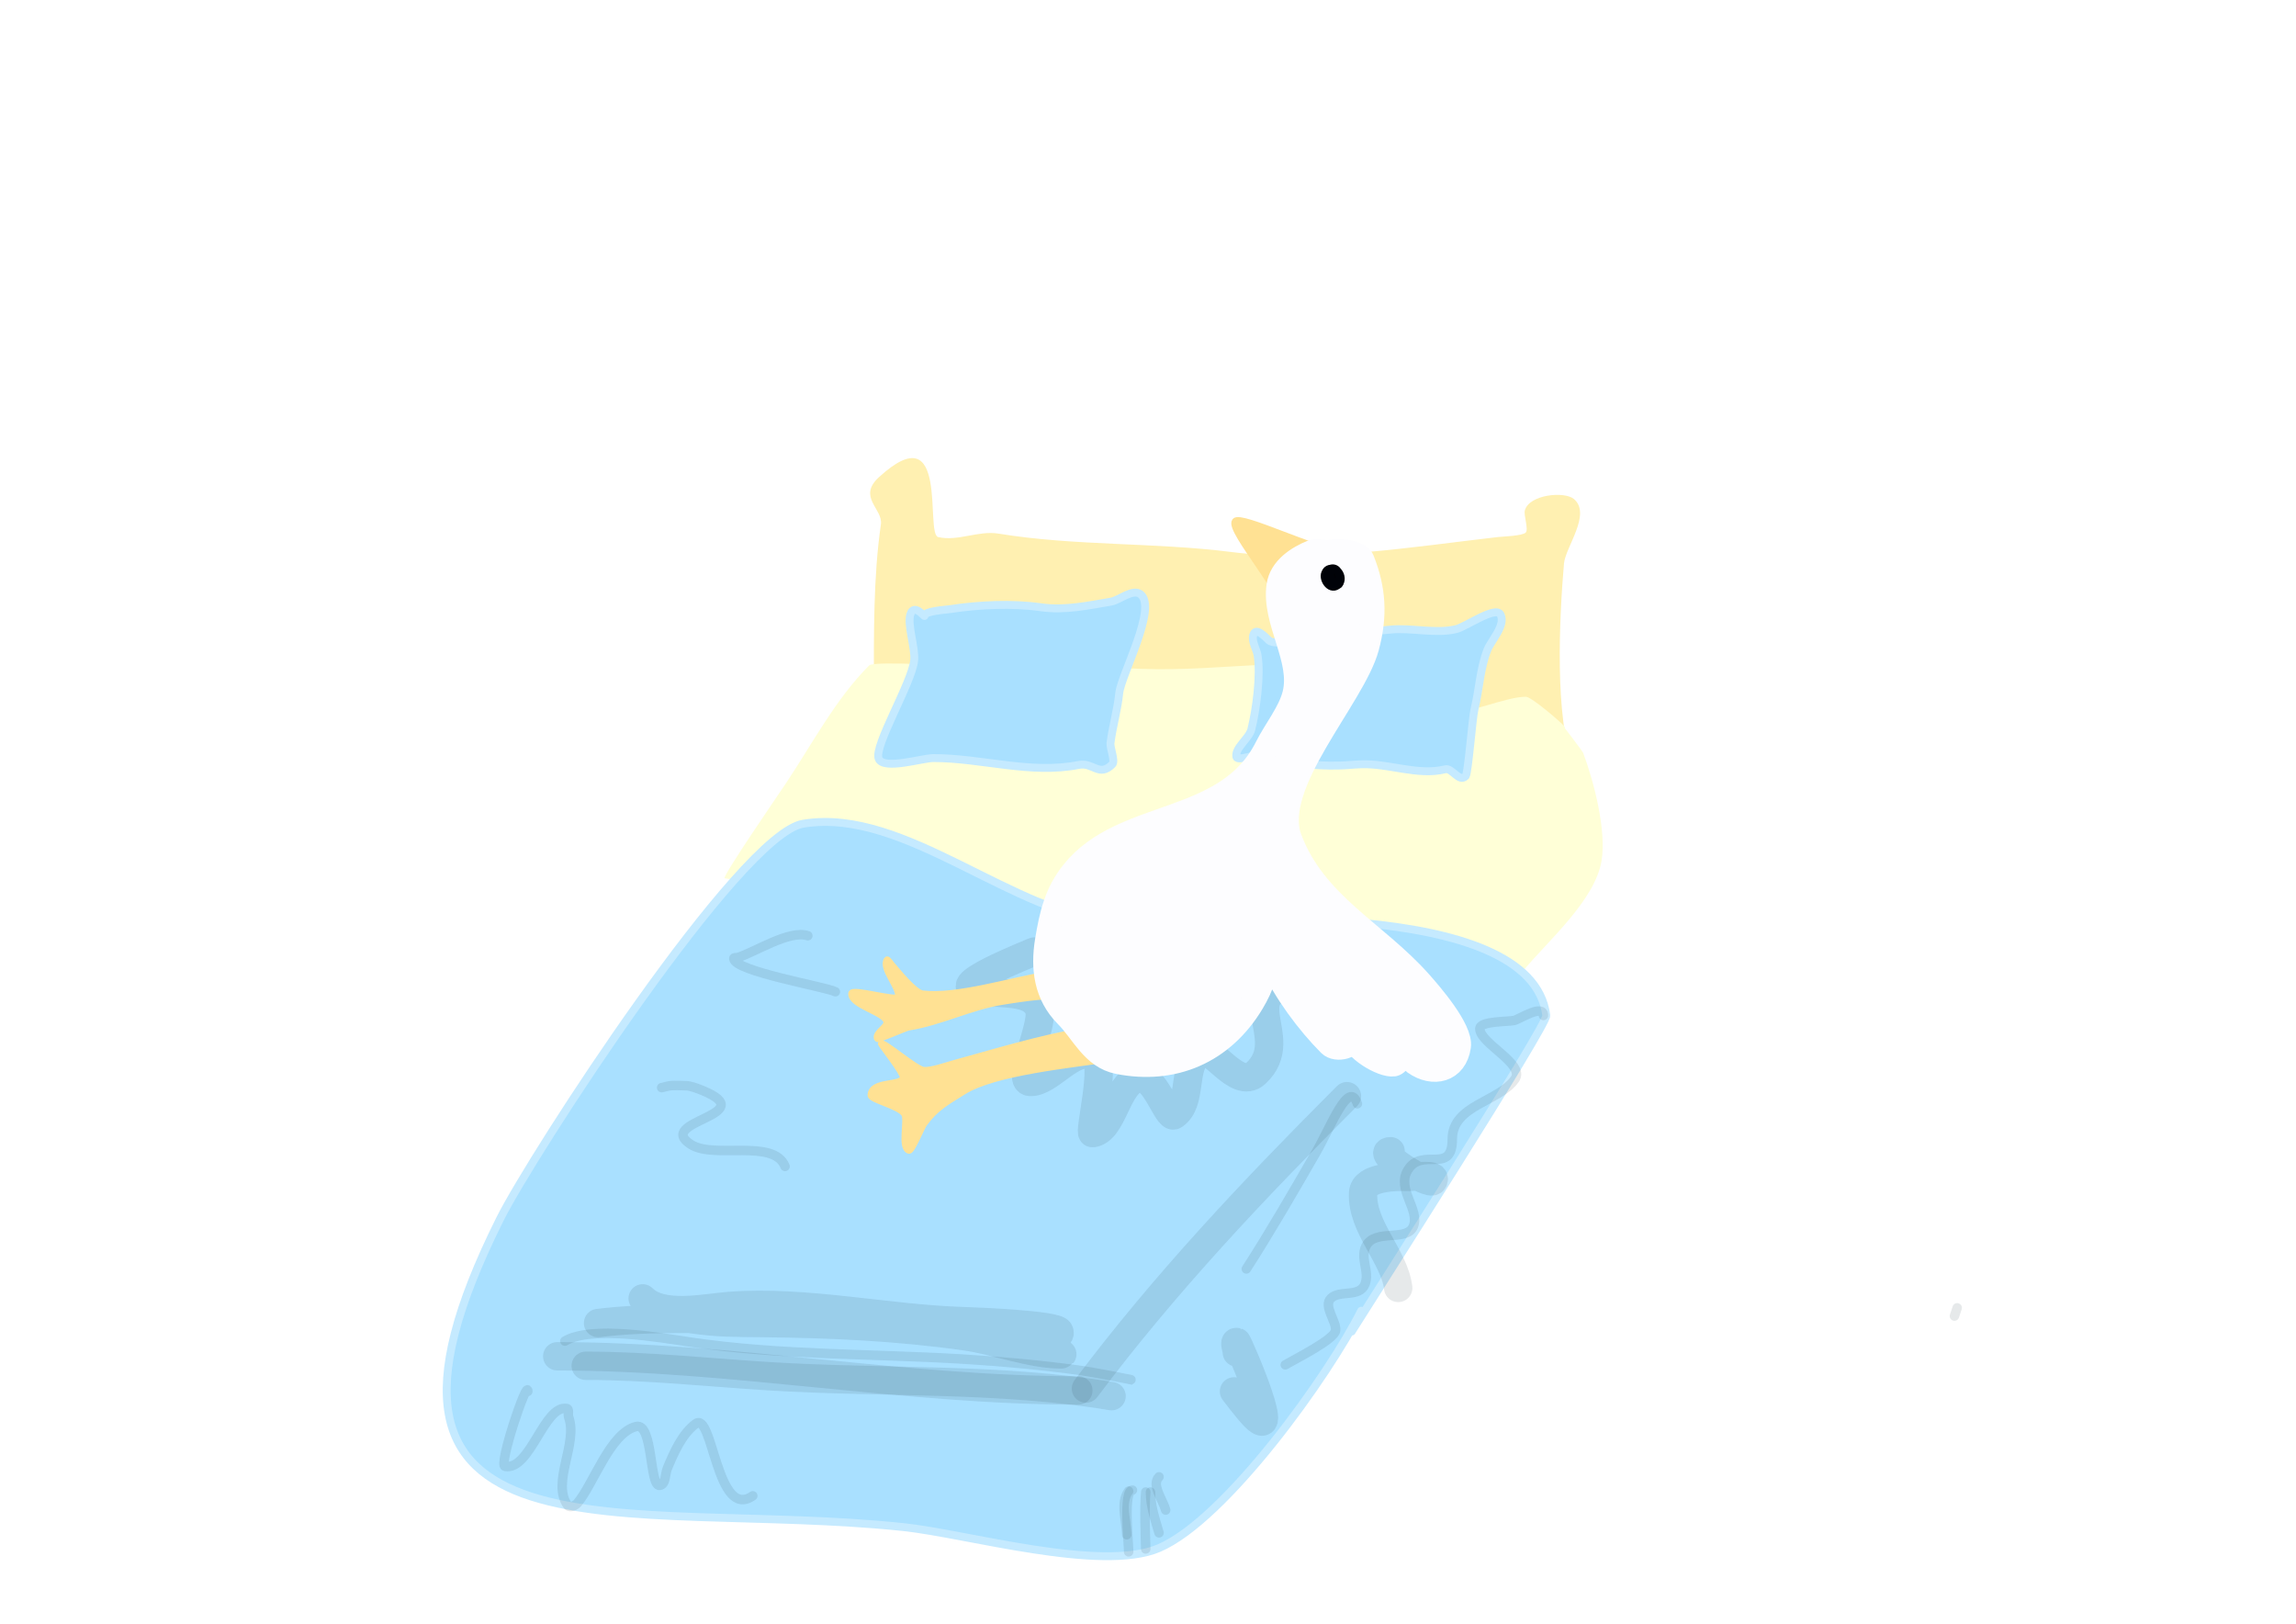 <?xml version="1.0" encoding="UTF-8" standalone="no"?>
<!DOCTYPE svg PUBLIC "-//W3C//DTD SVG 1.1//EN" "http://www.w3.org/Graphics/SVG/1.1/DTD/svg11.dtd">
<!-- Created with Vectornator (http://vectornator.io/) -->
<svg height="210.0mm" stroke-miterlimit="10" style="fill-rule:nonzero;clip-rule:evenodd;stroke-linecap:round;stroke-linejoin:round;" version="1.1" viewBox="0 0 841.995 595.35" width="297.0mm" xml:space="preserve" xmlns="http://www.w3.org/2000/svg" xmlns:xlink="http://www.w3.org/1999/xlink">
<defs>
<filter color-interpolation-filters="sRGB" filterUnits="userSpaceOnUse" height="245.619" id="Filter" width="182.665" x="460.747" y="209.301">
<feDropShadow dx="0" dy="0" flood-color="#000000" flood-opacity="0.333" in="SourceGraphic" result="Shadow" stdDeviation="22.267"/>
</filter>
<filter color-interpolation-filters="sRGB" filterUnits="userSpaceOnUse" height="227.706" id="Filter_2" width="419.55" x="210.006" y="187.603">
<feDropShadow dx="0" dy="0" flood-color="#000000" flood-opacity="0.333" in="SourceGraphic" result="Shadow" stdDeviation="22.267"/>
</filter>
<filter color-interpolation-filters="sRGB" filterUnits="userSpaceOnUse" height="115.356" id="Filter_3" width="118.873" x="710.813" y="260.569">
<feDropShadow dx="0" dy="0" flood-color="#000000" flood-opacity="0.333" in="SourceGraphic" result="Shadow" stdDeviation="22.267"/>
</filter>
<filter color-interpolation-filters="sRGB" filterUnits="userSpaceOnUse" height="146.626" id="Filter_4" width="325.191" x="137.31" y="430.25">
<feGaussianBlur in="SourceGraphic" result="Blur" stdDeviation="24.74"/>
</filter>
<filter color-interpolation-filters="sRGB" filterUnits="userSpaceOnUse" height="241.304" id="Filter_5" width="229.817" x="331.19" y="334.876">
<feGaussianBlur in="SourceGraphic" result="Blur" stdDeviation="24.74"/>
</filter>
<filter color-interpolation-filters="sRGB" filterUnits="userSpaceOnUse" height="200.72" id="Filter_6" width="264.38" x="288.622" y="281.828">
<feGaussianBlur in="SourceGraphic" result="Blur" stdDeviation="24.74"/>
</filter>
<filter color-interpolation-filters="sRGB" filterUnits="userSpaceOnUse" height="184.219" id="Filter_7" width="160.046" x="432.81" y="355.065">
<feGaussianBlur in="SourceGraphic" result="Blur" stdDeviation="24.74"/>
</filter>
<filter color-interpolation-filters="sRGB" filterUnits="userSpaceOnUse" height="163.299" id="Filter_8" width="145.08" x="385.491" y="425.006">
<feGaussianBlur in="SourceGraphic" result="Blur" stdDeviation="24.74"/>
</filter>
<filter color-interpolation-filters="sRGB" filterUnits="userSpaceOnUse" height="154.632" id="Filter_9" width="304.339" x="152.277" y="409.018">
<feGaussianBlur in="SourceGraphic" result="Blur" stdDeviation="24.74"/>
</filter>
<filter color-interpolation-filters="sRGB" filterUnits="userSpaceOnUse" height="58.176" id="Filter_10" width="249.217" x="186.611" y="468.355">
<feGaussianBlur in="SourceGraphic" result="Blur" stdDeviation="7.518"/>
</filter>
<filter color-interpolation-filters="sRGB" filterUnits="userSpaceOnUse" height="104.234" id="Filter_11" width="81.788" x="436.532" y="381.572">
<feGaussianBlur in="SourceGraphic" result="Blur" stdDeviation="7.518"/>
</filter>
<filter color-interpolation-filters="sRGB" filterUnits="userSpaceOnUse" height="61.947" id="Filter_12" width="41.336" x="399.362" y="526.542">
<feGaussianBlur in="SourceGraphic" result="Blur" stdDeviation="7.518"/>
</filter>
<filter color-interpolation-filters="sRGB" filterUnits="userSpaceOnUse" height="63.688" id="Filter_13" width="43.065" x="392.76" y="525.846">
<feGaussianBlur in="SourceGraphic" result="Blur" stdDeviation="7.518"/>
</filter>
<filter color-interpolation-filters="sRGB" filterUnits="userSpaceOnUse" height="57.074" id="Filter_14" width="42.729" x="391.704" y="526.194">
<feGaussianBlur in="SourceGraphic" result="Blur" stdDeviation="7.518"/>
</filter>
<filter color-interpolation-filters="sRGB" filterUnits="userSpaceOnUse" height="56.03" id="Filter_15" width="44.195" x="401.376" y="526.542">
<feGaussianBlur in="SourceGraphic" result="Blur" stdDeviation="7.518"/>
</filter>
<filter color-interpolation-filters="sRGB" filterUnits="userSpaceOnUse" height="53.245" id="Filter_16" width="44.507" x="403.501" y="520.973">
<feGaussianBlur in="SourceGraphic" result="Blur" stdDeviation="7.518"/>
</filter>
<filter color-interpolation-filters="sRGB" filterUnits="userSpaceOnUse" height="78.941" id="Filter_17" width="95.264" x="240.09" y="313.704">
<feGaussianBlur in="SourceGraphic" result="Blur" stdDeviation="10.91"/>
</filter>
<filter color-interpolation-filters="sRGB" filterUnits="userSpaceOnUse" height="87.703" id="Filter_18" width="103.27" x="213.636" y="368.989">
<feGaussianBlur in="SourceGraphic" result="Blur" stdDeviation="10.91"/>
</filter>
<filter color-interpolation-filters="sRGB" filterUnits="userSpaceOnUse" height="100.845" id="Filter_19" width="149.254" x="155.818" y="480.584">
<feGaussianBlur in="SourceGraphic" result="Blur" stdDeviation="10.91"/>
</filter>
<filter color-interpolation-filters="sRGB" filterUnits="userSpaceOnUse" height="187.748" id="Filter_20" width="152.697" x="442.325" y="341.693">
<feGaussianBlur in="SourceGraphic" result="Blur" stdDeviation="10.91"/>
</filter>
<filter color-interpolation-filters="sRGB" filterUnits="userSpaceOnUse" height="478.179" id="Filter_21" width="93.233" x="904.753" y="237.891">
<feGaussianBlur in="SourceGraphic" result="Blur" stdDeviation="10.91"/>
</filter>
<filter color-interpolation-filters="sRGB" filterUnits="userSpaceOnUse" height="61.035" id="Filter_22" width="59.025" x="687.727" y="450.53">
<feGaussianBlur in="SourceGraphic" result="Blur" stdDeviation="10.91"/>
</filter>
<filter color-interpolation-filters="sRGB" filterUnits="userSpaceOnUse" height="122.914" id="Filter_23" width="304.612" x="158.912" y="444.891">
<feGaussianBlur in="SourceGraphic" result="Blur" stdDeviation="20.276"/>
</filter>
<filter color-interpolation-filters="sRGB" filterUnits="userSpaceOnUse" height="207.863" id="Filter_24" width="251.351" x="237.183" y="296.154">
<feDropShadow dx="-0" dy="0" flood-color="#000000" flood-opacity="0.333" in="SourceGraphic" result="Shadow" stdDeviation="32.389"/>
</filter>
<filter color-interpolation-filters="sRGB" filterUnits="userSpaceOnUse" height="193.334" id="Filter_25" width="238.203" x="230.103" y="269.701">
<feDropShadow dx="-0" dy="0" flood-color="#000000" flood-opacity="0.333" in="SourceGraphic" result="Shadow" stdDeviation="32.389"/>
</filter>
<filter color-interpolation-filters="sRGB" filterUnits="userSpaceOnUse" height="197.291" id="Filter_26" width="201.857" x="370.563" y="108.626">
<feDropShadow dx="-0" dy="0" flood-color="#000000" flood-opacity="0.333" in="SourceGraphic" result="Shadow" stdDeviation="32.389"/>
</filter>
<filter color-interpolation-filters="sRGB" filterUnits="userSpaceOnUse" height="360.938" id="Filter_27" width="322.516" x="297.927" y="116.697">
<feDropShadow dx="-0" dy="0" flood-color="#000000" flood-opacity="0.333" in="SourceGraphic" result="Shadow" stdDeviation="32.389"/>
</filter>
<filter color-interpolation-filters="sRGB" filterUnits="userSpaceOnUse" height="171.602" id="Filter_28" width="170.748" x="403.358" y="125.966">
<feDropShadow dx="-0" dy="0" flood-color="#000000" flood-opacity="0.333" in="SourceGraphic" result="Shadow" stdDeviation="32.389"/>
</filter>
<filter color-interpolation-filters="sRGB" filterUnits="userSpaceOnUse" height="207.863" id="Filter_29" width="251.351" x="237.183" y="296.154">
<feDropShadow dx="-0" dy="0" flood-color="#000000" flood-opacity="0.333" in="SourceGraphic" result="Shadow" stdDeviation="32.389"/>
</filter>
<filter color-interpolation-filters="sRGB" filterUnits="userSpaceOnUse" height="193.334" id="Filter_30" width="238.203" x="230.103" y="269.701">
<feDropShadow dx="-0" dy="0" flood-color="#000000" flood-opacity="0.333" in="SourceGraphic" result="Shadow" stdDeviation="32.389"/>
</filter>
<filter color-interpolation-filters="sRGB" filterUnits="userSpaceOnUse" height="197.291" id="Filter_31" width="201.857" x="370.563" y="108.626">
<feDropShadow dx="-0" dy="0" flood-color="#000000" flood-opacity="0.333" in="SourceGraphic" result="Shadow" stdDeviation="32.389"/>
</filter>
<filter color-interpolation-filters="sRGB" filterUnits="userSpaceOnUse" height="360.94" id="Filter_32" width="322.513" x="297.933" y="116.702">
<feDropShadow dx="-0" dy="0" flood-color="#000000" flood-opacity="0.333" in="SourceGraphic" result="Shadow" stdDeviation="32.389"/>
</filter>
<filter color-interpolation-filters="sRGB" filterUnits="userSpaceOnUse" height="171.602" id="Filter_33" width="170.748" x="403.358" y="125.966">
<feDropShadow dx="-0" dy="0" flood-color="#000000" flood-opacity="0.333" in="SourceGraphic" result="Shadow" stdDeviation="32.389"/>
</filter>
<filter color-interpolation-filters="sRGB" filterUnits="userSpaceOnUse" height="177.403" id="Filter_34" width="175.222" x="402.04" y="123.735">
<feDropShadow dx="-0" dy="0" flood-color="#000000" flood-opacity="0.333" in="SourceGraphic" result="Shadow" stdDeviation="32.389"/>
</filter>
<filter color-interpolation-filters="sRGB" filterUnits="userSpaceOnUse" height="166.892" id="Filter_35" width="167.021" x="421.502" y="125.763">
<feDropShadow dx="-0" dy="0" flood-color="#000000" flood-opacity="0.333" in="SourceGraphic" result="Shadow" stdDeviation="32.389"/>
</filter>
<filter color-interpolation-filters="sRGB" filterUnits="userSpaceOnUse" height="165.48" id="Filter_36" width="167.406" x="421.373" y="135.264">
<feDropShadow dx="-0" dy="0" flood-color="#000000" flood-opacity="0.333" in="SourceGraphic" result="Shadow" stdDeviation="32.389"/>
</filter>
<filter color-interpolation-filters="sRGB" filterUnits="userSpaceOnUse" height="168.561" id="Filter_37" width="165.48" x="413.67" y="113.308">
<feDropShadow dx="-0" dy="0" flood-color="#000000" flood-opacity="0.333" in="SourceGraphic" result="Shadow" stdDeviation="32.389"/>
</filter>
<filter color-interpolation-filters="sRGB" filterUnits="userSpaceOnUse" height="166.892" id="Filter_38" width="166.122" x="416.366" y="115.748">
<feDropShadow dx="-0" dy="0" flood-color="#000000" flood-opacity="0.333" in="SourceGraphic" result="Shadow" stdDeviation="32.389"/>
</filter>
<filter color-interpolation-filters="sRGB" filterUnits="userSpaceOnUse" height="168.21" id="Filter_39" width="167.534" x="410.845" y="168.228">
<feDropShadow dx="-0" dy="0" flood-color="#000000" flood-opacity="0.333" in="SourceGraphic" result="Shadow" stdDeviation="32.389"/>
</filter>
<filter color-interpolation-filters="sRGB" filterUnits="userSpaceOnUse" height="168.361" id="Filter_40" width="167.135" x="386.45" y="176.248">
<feDropShadow dx="-0" dy="0" flood-color="#000000" flood-opacity="0.333" in="SourceGraphic" result="Shadow" stdDeviation="32.389"/>
</filter>
<filter color-interpolation-filters="sRGB" filterUnits="userSpaceOnUse" height="164.993" id="Filter_41" width="167.791" x="385.808" y="183.284">
<feDropShadow dx="-0" dy="0" flood-color="#000000" flood-opacity="0.333" in="SourceGraphic" result="Shadow" stdDeviation="32.389"/>
</filter>
<filter color-interpolation-filters="sRGB" filterUnits="userSpaceOnUse" height="168.31" id="Filter_42" width="165.74" x="426.507" y="269.052">
<feDropShadow dx="-0" dy="0" flood-color="#000000" flood-opacity="0.333" in="SourceGraphic" result="Shadow" stdDeviation="32.389"/>
</filter>
<filter color-interpolation-filters="sRGB" filterUnits="userSpaceOnUse" height="165.873" id="Filter_43" width="166.926" x="377.08" y="262.556">
<feDropShadow dx="-0" dy="0" flood-color="#000000" flood-opacity="0.333" in="SourceGraphic" result="Shadow" stdDeviation="32.389"/>
</filter>
<filter color-interpolation-filters="sRGB" filterUnits="userSpaceOnUse" height="165.602" id="Filter_44" width="166.953" x="377.236" y="266.41">
<feDropShadow dx="-0" dy="0" flood-color="#000000" flood-opacity="0.333" in="SourceGraphic" result="Shadow" stdDeviation="32.389"/>
</filter>
<filter color-interpolation-filters="sRGB" filterUnits="userSpaceOnUse" height="166.732" id="Filter_45" width="167.772" x="378.583" y="270.136">
<feDropShadow dx="-0" dy="0" flood-color="#000000" flood-opacity="0.333" in="SourceGraphic" result="Shadow" stdDeviation="32.389"/>
</filter>
<filter color-interpolation-filters="sRGB" filterUnits="userSpaceOnUse" height="166.848" id="Filter_46" width="165.786" x="305.4" y="252.521">
<feDropShadow dx="-0" dy="0" flood-color="#000000" flood-opacity="0.333" in="SourceGraphic" result="Shadow" stdDeviation="32.389"/>
</filter>
<filter color-interpolation-filters="sRGB" filterUnits="userSpaceOnUse" height="170.835" id="Filter_47" width="165.459" x="333.886" y="214.907">
<feDropShadow dx="-0" dy="0" flood-color="#000000" flood-opacity="0.333" in="SourceGraphic" result="Shadow" stdDeviation="32.389"/>
</filter>
<filter color-interpolation-filters="sRGB" filterUnits="userSpaceOnUse" height="172.03" id="Filter_48" width="165.476" x="328.018" y="216.714">
<feDropShadow dx="-0" dy="0" flood-color="#000000" flood-opacity="0.333" in="SourceGraphic" result="Shadow" stdDeviation="32.389"/>
</filter>
</defs>
<clipPath id="ArtboardFrame">
<rect height="595.35" width="841.995" x="0" y="0"/>
</clipPath>
<g clip-path="url(#ArtboardFrame)" id="Layer-13">
<g opacity="1">
<path d="M320.468 252.178C320.468 232.674 320.25 211.497 323.047 192.281C323.876 186.585 314.324 182.301 322.31 174.986C348.396 151.091 339.133 195.796 344.045 196.921C351.34 198.591 358.753 194.446 366.148 195.655C394.263 200.254 423.371 198.811 451.613 202.404C482.743 206.365 518.525 200.437 549.235 196.921C550.983 196.72 558.433 196.512 559.549 195.233C560.586 194.047 558.751 188.944 559.181 187.219C560.654 181.317 573.737 179.999 577.232 183.001C583.682 188.54 574.071 200.628 573.548 206.622C571.896 225.537 569.909 264.091 577.232 280.862" fill="#fff0b1" fill-rule="nonzero" opacity="1" stroke="#000105" stroke-linecap="round" stroke-linejoin="round" stroke-opacity="0" stroke-width="2.895"/>
<path d="M517.207 348.153C515.352 349.08 522.477 339.714 523.941 338.25C529.828 332.363 535.799 327.325 540.974 320.425C551.298 306.66 549.313 290.29 558.799 276.06C559.675 274.746 570.855 264.969 572.323 264.969C572.365 264.969 580.359 275.456 580.585 276.06C584.48 286.445 589.194 304.423 587.319 315.672C584.924 330.043 567.762 344.923 558.799 355.679C554.61 360.706 553.106 367.413 549.689 373.108C542.65 384.838 527.616 391.784 516.415 399.252" fill="#ffffd7" fill-rule="nonzero" filter="url(#Filter)" stroke="#000105" stroke-linecap="round" stroke-linejoin="round" stroke-opacity="0" stroke-width="2.895"/>
<path d="M265.674 322.009C265.674 320.102 285.236 291.677 288.253 287.151C297.894 272.69 306.484 256.245 318.754 243.975C320.543 242.186 353.482 244.371 358.761 244.371C371.405 244.371 393.9 242.986 406.363 244.371C438.362 247.926 467.127 240.657 498.696 244.371C511.618 245.891 517.718 260.324 530.675 261.404C538.1 262.023 552.112 255.465 559.591 255.465C561.584 255.465 572.884 265.103 573.852 266.553C574.127 266.967 572.749 268.792 572.663 268.93C568.096 276.237 563.611 283.476 559.591 291.113C551.798 305.92 539.264 324.908 527.506 336.666C523.592 340.58 509.681 354.159 509.681 359.64" fill="#ffffd7" fill-rule="nonzero" filter="url(#Filter_2)" stroke="#000105" stroke-linecap="round" stroke-linejoin="round" stroke-opacity="0" stroke-width="2.895"/>
<path d="M766.481 320.256C768.993 318.916 771.506 317.576 774.018 316.237" fill="#ffffd7" fill-rule="nonzero" filter="url(#Filter_3)" stroke="#000105" stroke-linecap="round" stroke-linejoin="round" stroke-opacity="0" stroke-width="2.895"/>
<path d="M301.969 301.375C299.476 301.406 296.974 301.619 294.5 302.031C271.222 305.911 195.024 423.639 183.406 446.875C117.67 578.348 230.11 549.275 331.406 559.938C354.333 562.351 403.837 576.708 425.031 567.625C449.501 557.138 487.416 504.137 499.188 480.594L495.688 488.25C502.982 476.579 567.505 375.882 567.062 372.344C561.556 328.295 442.925 337.2 417.031 338.562C378.731 340.578 339.361 300.907 301.969 301.375Z" fill="#a9e0ff" fill-rule="nonzero" opacity="1" stroke="#c5eaff" stroke-linecap="round" stroke-linejoin="round" stroke-width="2.895"/>
<path d="M204.357 497.298C268.291 497.298 331.548 509.829 395.453 509.829" fill="#000105" fill-opacity="0" fill-rule="nonzero" filter="url(#Filter_4)" opacity="0.337" stroke="#253e4c" stroke-linecap="round" stroke-linejoin="round" stroke-width="10.394"/>
<path d="M493.96 401.924C459.946 435.938 427.124 470.617 398.238 509.133" fill="#000105" fill-opacity="0" fill-rule="nonzero" filter="url(#Filter_5)" opacity="0.337" stroke="#253e4c" stroke-linecap="round" stroke-linejoin="round" stroke-width="10.394"/>
<path d="M378.049 349.364C386.498 346.196 351.329 359.368 356.12 362.243C362.086 365.822 378.71 361.326 381.182 370.597C382.643 376.076 372.664 396.388 377.701 396.703C384.97 397.157 393.508 383.373 401.371 387.305C405.796 389.517 399.188 415.711 400.675 415.499C408.23 414.42 409.291 398.021 417.034 395.31C423.276 393.126 428.159 410.601 430.609 408.886C437.429 404.112 433.431 391.661 439.66 385.912C443.833 382.059 453.514 400.098 460.544 393.57C475.26 379.905 448.918 362.77 480.037 359.806C482.004 359.619 483.982 359.574 485.954 359.458" fill="#000105" fill-opacity="0" fill-rule="nonzero" filter="url(#Filter_6)" opacity="0.337" stroke="#253e4c" stroke-linecap="round" stroke-linejoin="round" stroke-width="10.394"/>
<path d="M509.972 422.113C503.541 422.113 524.456 435.261 525.635 432.903C527.052 430.071 519.402 431.616 516.237 431.511C512.41 431.383 500.15 431.428 499.877 437.428C499.304 450.038 511.285 460.466 512.756 472.236" fill="#000105" fill-opacity="0" fill-rule="nonzero" filter="url(#Filter_7)" opacity="0.337" stroke="#253e4c" stroke-linecap="round" stroke-linejoin="round" stroke-width="10.394"/>
<path d="M453.583 495.906C453.583 494.629 452.345 491.767 453.583 492.077C454.019 492.186 472.659 534.882 457.76 516.79C455.985 514.635 454.216 512.413 452.538 510.177" fill="#000105" fill-opacity="0" fill-rule="nonzero" filter="url(#Filter_8)" opacity="0.337" stroke="#253e4c" stroke-linecap="round" stroke-linejoin="round" stroke-width="10.394"/>
<path d="M235.685 476.065C242.755 483.136 258.399 479.539 267.36 478.85C295.329 476.698 325.293 483.569 353.336 484.419C357.056 484.532 387.633 485.671 388.492 488.248C389.52 491.332 381.97 488.316 378.745 487.9C376.547 487.616 374.338 487.416 372.132 487.204C369.201 486.922 351.103 485.288 348.463 485.115C323.722 483.493 298.016 481.634 273.277 481.634C264.829 481.634 256.618 481.658 248.215 480.938C243.467 480.531 237.425 480.513 237.425 480.59C237.425 480.605 253.586 483.694 253.785 483.723C263.351 485.118 269.711 485.007 279.891 485.115C304.975 485.382 329.172 486.487 354.032 489.988C365.244 491.567 377.959 496.602 389.188 496.602C391.022 496.602 385.726 495.383 383.967 494.861C382.132 494.318 380.261 493.903 378.397 493.469C366.424 490.684 367.689 491.005 352.988 489.292C340.464 487.833 327.944 486.333 315.395 485.115C297.93 483.42 296.469 483.552 278.846 483.723C259.376 483.912 238.674 482.696 219.325 485.115" fill="#000105" fill-opacity="0" fill-rule="nonzero" filter="url(#Filter_9)" opacity="0.337" stroke="#253e4c" stroke-linecap="round" stroke-linejoin="round" stroke-width="10.394"/>
<path d="M207.142 491.729C216.711 485.987 242.179 490.452 253.089 492.077C285.895 496.963 320.229 496.315 353.336 498.342C367.583 499.214 382.353 500.568 396.498 502.519C401.12 503.157 415.543 506 415.294 506" fill="#000105" fill-opacity="0" fill-rule="nonzero" filter="url(#Filter_10)" opacity="0.337" stroke="#253e4c" stroke-linecap="round" stroke-linejoin="round" stroke-width="3.471"/>
<path d="M497.789 404.709C494.709 395.468 488.114 413.024 482.473 422.809C474.248 437.077 465.969 451.421 457.064 465.275" fill="#000105" fill-opacity="0" fill-rule="nonzero" filter="url(#Filter_11)" opacity="0.337" stroke="#253e4c" stroke-linecap="round" stroke-linejoin="round" stroke-width="3.471"/>
<path d="M420.167 547.073C419.633 554.015 420.019 560.998 420.167 567.958" fill="#000105" fill-opacity="0" fill-rule="nonzero" filter="url(#Filter_12)" opacity="0.337" stroke="#253e4c" stroke-linecap="round" stroke-linejoin="round" stroke-width="3.471"/>
<path d="M415.294 546.377C411.84 546.377 413.902 565.697 413.902 569.002" fill="#000105" fill-opacity="0" fill-rule="nonzero" filter="url(#Filter_13)" opacity="0.337" stroke="#253e4c" stroke-linecap="round" stroke-linejoin="round" stroke-width="3.471"/>
<path d="M413.902 546.725C410.696 550.999 413.078 557.396 413.205 562.737" fill="#000105" fill-opacity="0" fill-rule="nonzero" filter="url(#Filter_14)" opacity="0.337" stroke="#253e4c" stroke-linecap="round" stroke-linejoin="round" stroke-width="3.471"/>
<path d="M421.907 547.073C421.907 552.171 423.619 557.146 425.04 562.041" fill="#000105" fill-opacity="0" fill-rule="nonzero" filter="url(#Filter_15)" opacity="0.337" stroke="#253e4c" stroke-linecap="round" stroke-linejoin="round" stroke-width="3.471"/>
<path d="M425.04 541.504C422.112 544.433 426.387 549.691 427.477 553.687" fill="#000105" fill-opacity="0" fill-rule="nonzero" filter="url(#Filter_16)" opacity="0.337" stroke="#253e4c" stroke-linecap="round" stroke-linejoin="round" stroke-width="3.471"/>
<path d="M296.25 343.098C289.515 340.853 276.959 349.083 270.493 351.104C270.036 351.247 269.1 350.974 269.1 351.452C269.1 356.144 303.309 361.9 306.345 363.635" fill="#000105" fill-opacity="0" fill-rule="nonzero" filter="url(#Filter_17)" opacity="0.337" stroke="#253e4c" stroke-linecap="round" stroke-linejoin="round" stroke-width="3.471"/>
<path d="M242.646 398.791C246.098 397.928 245.8 397.905 251.696 398.095C253.348 398.148 256.096 399.211 257.614 399.835C279.785 408.965 239.629 410.955 253.437 419.676C261.959 425.059 283.772 417.37 287.897 427.682" fill="#000105" fill-opacity="0" fill-rule="nonzero" filter="url(#Filter_18)" opacity="0.337" stroke="#253e4c" stroke-linecap="round" stroke-linejoin="round" stroke-width="3.471"/>
<path d="M193.567 510.177C193.567 504.894 182.667 537.251 185.213 537.675C194.517 539.226 199.497 515.052 207.838 516.442C208.893 516.618 208.169 518.57 208.534 519.575C212.068 529.292 202.105 543.585 208.186 551.947C209.041 553.121 211.191 551.805 211.667 551.25C217.611 544.316 223.676 525.449 233.248 523.056C239.595 521.469 238.081 545.19 241.95 544.637C244.212 544.314 243.851 540.479 244.735 538.371C247.08 532.778 250.071 525.756 255.177 522.012C261.413 517.438 262.862 557.706 276.062 548.466" fill="#000105" fill-opacity="0" fill-rule="nonzero" filter="url(#Filter_19)" opacity="0.337" stroke="#253e4c" stroke-linecap="round" stroke-linejoin="round" stroke-width="3.471"/>
<path d="M566.013 372.337C566.013 368.051 557.446 373.481 555.57 374.078C553.428 374.759 542.691 374.207 542.691 377.21C542.691 382.599 559.421 390.097 555.57 395.659C549.841 403.934 532.597 405.227 532.597 417.588C532.597 431.043 521.504 420.295 516.237 429.074C512.067 436.025 520.751 443.547 518.326 449.611C515.975 455.488 504.203 450.357 500.922 456.921C498.685 461.393 502.375 466.339 500.574 470.844C498.544 475.917 491.273 472.835 488.043 476.065C485.142 478.965 490.264 484.534 489.783 487.9C489.313 491.188 474.399 498.592 471.335 500.431" fill="#000105" fill-opacity="0" fill-rule="nonzero" filter="url(#Filter_20)" opacity="0.337" stroke="#253e4c" stroke-linecap="round" stroke-linejoin="round" stroke-width="3.471"/>
<path d="M968.976 687.06C968.976 662.053 959.213 640.741 957.922 616.211C957.089 600.386 958.252 583.594 956.415 567.974C949.004 504.982 932.853 442.162 933.803 377.538C934.193 351.069 934.9 324.575 936.316 298.148C936.701 290.948 937.063 283.747 937.321 276.541C937.434 273.357 934.8 265.987 937.823 266.994C941.692 268.284 940.77 290.383 940.838 293.123C941.352 313.681 940.701 334.39 939.833 354.927C937.945 399.601 933.574 444.293 935.813 489.086C936.976 512.336 943.312 534.734 944.858 557.925C945.249 563.8 947.523 612.76 943.853 615.206C942.295 616.245 943.193 611.52 942.848 609.679C942.533 608 942.166 606.332 941.843 604.654C940.386 597.079 939.38 592.193 938.828 584.053C937.43 563.432 937.594 542.393 937.823 521.747C938.076 498.968 939.631 476.121 941.34 453.411C943.852 420.047 948.375 386.922 948.375 353.419" fill="#000105" fill-opacity="0" fill-rule="nonzero" filter="url(#Filter_21)" opacity="0.337" stroke="#253e4c" stroke-linecap="round" stroke-linejoin="round" stroke-width="3.471"/>
<path d="M717.741 479.539C717.406 480.544 717.071 481.549 716.736 482.554" fill="#000105" fill-opacity="0" fill-rule="nonzero" filter="url(#Filter_22)" opacity="0.337" stroke="#253e4c" stroke-linecap="round" stroke-linejoin="round" stroke-width="3.471"/>
<path d="M214.8 500.779C237.075 500.779 259.785 503.22 281.979 504.608C323.628 507.211 366.304 505.029 407.636 511.917" fill="#000105" fill-opacity="0" fill-rule="nonzero" filter="url(#Filter_23)" opacity="0.337" stroke="#253e4c" stroke-linecap="round" stroke-linejoin="round" stroke-width="10.394"/>
<path d="M465.292 234.761C464.197 233.774 460.434 229.509 459.578 232.932C458.97 235.365 460.795 237.947 461.178 240.246C462.391 247.522 460.678 260.299 458.893 267.442C458.056 270.79 452.76 274.258 453.408 277.498C453.762 279.269 460.444 276.338 462.549 277.04C470.553 279.708 482.577 280.949 490.888 280.697C495.965 280.543 494.286 280.426 499.116 280.24C509.26 279.85 520.037 284.551 529.969 282.068C532.558 281.421 535.04 287.053 537.51 284.582C538.398 283.695 539.958 263.136 540.71 260.129C542.479 253.05 542.782 245.006 545.509 238.189C546.823 234.903 552.251 229.276 550.309 225.391C548.587 221.948 537.749 229.73 534.082 230.647C526.504 232.541 517.409 230.011 509.629 230.875C500.881 231.847 491.717 232.302 482.889 232.932C478.902 233.217 468.047 237.244 465.292 234.761Z" fill="#a9e0ff" fill-rule="nonzero" opacity="1" stroke="#c5eaff" stroke-linecap="round" stroke-linejoin="round" stroke-width="2.895"/>
<path d="M339.024 225.848C339.029 226.165 335.216 221.16 333.882 225.162C332.592 229.03 335.681 237.363 335.253 242.074C334.519 250.142 320.354 273.503 322.226 278.183C323.944 282.477 338.186 277.955 342.338 277.955C360.01 277.955 378.003 283.985 395.587 280.469C400.921 279.402 403.041 285.128 407.928 280.24C409.08 279.089 407.029 274.176 407.243 272.47C408.007 266.359 409.825 260.361 410.442 254.186C411.105 247.565 424.672 222.693 418.213 217.849C415.4 215.739 410.396 220.104 407.471 220.591C399.006 222.002 390.582 223.925 381.646 222.648C371.267 221.165 358.959 221.726 348.508 223.334C346.699 223.612 338.993 223.995 339.024 225.848Z" fill="#a9e0ff" fill-rule="nonzero" opacity="1" stroke="#c5eaff" stroke-linecap="round" stroke-linejoin="round" stroke-width="2.895"/>
</g>
</g>
<g clip-path="url(#ArtboardFrame)" id="Layer-10" visibility="hidden">
<path d="M7.246 419.192C46.137 369.189 84.13 317.462 125.193 269.153C138.375 253.645 151.549 238.253 164.37 222.475C168.76 217.071 178.411 210.071 180.207 202.886C180.579 201.398 170.385 178.021 169.371 173.712C166.069 159.68 157.966 147.202 150.616 134.952C135.094 109.082 122.146 82.917 106.855 57.432C105.231 54.725 89.24 16.172 87.266 16.172C85.809 16.172 75.603 27.95 74.347 29.091C59.755 42.357 49.985 59.936 35.17 73.269C27.024 80.601-4.122 110.218-6.091 122.032" fill="#c5eaff" fill-opacity="0.346" fill-rule="nonzero" opacity="1" stroke="#bebebe" stroke-linecap="round" stroke-linejoin="round" stroke-width="9.881"/>
<path d="M88.1 310.622C59.781 275.053 37.813 229.429 17.665 189.133C16.166 186.134-1.965 147.455-4.007 147.455C-7.654 147.455-8.514 153.212-11.092 155.791C-13.275 157.974-14.907 161.048-17.344 162.876C-17.803 163.22-20.357 163.1-19.844 164.126C-16.392 171.031-8.983 177.244-5.674 184.965C9.392 220.118 33.131 252.77 52.258 286.241C54.519 290.198 75.222 325.001 77.681 325.001C79.234 325.001 78.833 322.076 79.765 320.833C82.069 317.76 90.657 313.834 88.1 310.622Z" fill="#bebebe" fill-rule="nonzero" opacity="1" stroke="#bebebe" stroke-linecap="round" stroke-linejoin="round" stroke-width="2.895"/>
<path d="M773.037-96.732C773.287-97.232 773.537-97.732 773.787-98.233" fill="#c5eaff" fill-opacity="0.346" fill-rule="nonzero" opacity="1" stroke="#bebebe" stroke-linecap="round" stroke-linejoin="round" stroke-width="9.881"/>
</g>
<g id="Layer-12" visibility="hidden">
<path d="M658.475 265.555C654.862 269.168 651.757 277.231 648.904 281.797C641.122 294.248 631.122 305.63 622.51 317.471C621.269 319.178 610.144 331.789 611.779 333.423C614.173 335.817 622.772 333.423 625.701 333.423C640.145 333.423 654.47 334.212 668.916 333.713C688.291 333.045 707.543 331.393 726.924 331.393C729.629 331.393 749.239 332.417 750.707 331.683C753.107 330.483 756.408 321.665 758.248 319.212C764.771 310.515 772.742 303.343 779.131 294.558C782.968 289.282 803.784 266.634 803.784 261.204C803.784 260.768 789.925 261.262 788.992 261.204C772.379 260.166 755.454 260.248 738.816 260.914C723.638 261.521 708.195 263.209 692.99 262.364C682.966 261.807 667.956 258.67 658.185 260.624C656.693 260.922 650.694 275.139 649.484 277.156C638.324 295.756 622.032 312.048 612.359 331.393" fill="#fef0fe" fill-rule="nonzero" opacity="1" stroke="#fef0fe" stroke-linecap="round" stroke-linejoin="round" stroke-width="9.881"/>
<path d="M610.039 335.744C610.039 337.77 615.103 355.318 617.29 356.046C625.547 358.799 640.74 354.862 649.194 354.016C670.835 351.852 692.803 352.952 714.452 350.246C717.237 349.898 750.971 349.429 751.867 347.635C753.29 344.789 749.547 337.656 749.547 334.294" fill="#fef0fe" fill-rule="nonzero" opacity="1" stroke="#fef0fe" stroke-linecap="round" stroke-linejoin="round" stroke-width="9.881"/>
<path d="M753.898 345.605C753.898 341.031 762.635 334.965 765.209 331.103C768.793 325.727 774.593 322.036 778.841 317.181C787.522 307.26 792.992 295.199 802.334 285.857C806.052 282.139 811.06 266.828 806.104 263.524" fill="#fef0fe" fill-rule="nonzero" opacity="1" stroke="#fef0fe" stroke-linecap="round" stroke-linejoin="round" stroke-width="9.881"/>
<path d="M616.71 360.107C625.678 387.013 629.729 417.374 635.272 445.088C635.521 446.334 654.329 441.284 654.705 440.157C654.76 439.991 652.53 435.856 652.384 435.517C650.885 432.019 650.366 426.025 649.774 422.175C647.665 408.465 645.521 394.241 642.813 380.7C641.385 373.559 638.172 365.918 638.172 358.657" fill="#fef0fe" fill-rule="nonzero" opacity="1" stroke="#fef0fe" stroke-linecap="round" stroke-linejoin="round" stroke-width="9.881"/>
<path d="M649.774 356.626C647.901 362.246 651.939 375.044 652.384 381.28C653.502 396.923 657.607 414.352 661.375 429.426C662.208 432.755 658.475 436.153 658.475 439.577" fill="#fef0fe" fill-rule="nonzero" opacity="1" stroke="#fef0fe" stroke-linecap="round" stroke-linejoin="round" stroke-width="9.881"/>
<path d="M739.396 350.826C737.937 355.2 740.692 362.667 741.426 367.068C743.5 379.514 744.872 392.097 746.937 404.483C747.295 406.631 748.232 418.182 749.837 418.985C750.496 419.314 754.768 417.41 756.218 417.824C757.409 418.165 758.71 420.108 759.988 418.405C761.693 416.132 756.881 402.539 756.508 399.552C754.321 382.054 752.737 364.409 752.737 346.765" fill="#fef0fe" fill-rule="nonzero" opacity="1" stroke="#fef0fe" stroke-linecap="round" stroke-linejoin="round" stroke-width="9.881"/>
<path d="M757.668 342.125C760.701 348.191 760.193 357.228 760.858 363.877C762.529 380.588 764.629 396.216 764.629 412.894" fill="#fef0fe" fill-rule="nonzero" opacity="1" stroke="#fef0fe" stroke-linecap="round" stroke-linejoin="round" stroke-width="9.881"/>
<path d="M799.723 292.818C799.723 309.417 810.039 328.026 812.775 344.445C813.808 350.643 824.34 349.485 824.957 347.635C826.38 343.365 820.592 331.459 819.736 326.753C815.963 305.999 808.715 282.638 808.715 261.784" fill="#fef0fe" fill-rule="nonzero" opacity="1" stroke="#fef0fe" stroke-linecap="round" stroke-linejoin="round" stroke-width="9.881"/>
</g>
<g id="Real-goose">
<path d="M395.942 378.325C382.178 380.503 363.069 386.292 349.617 389.979C346.832 390.743 341.571 392.649 338.755 392.401C335.866 392.145 324.204 381.941 323.162 382.686C323 382.802 331.348 393.347 331.202 395.001C330.904 398.368 319.58 396.012 319.355 401.56C319.286 403.271 329.881 405.46 331.699 408.51C333.011 410.711 330.224 420.851 333.339 421.837C334.322 422.149 337.956 413.259 338.821 412.068C343.155 406.105 347.179 404.043 353.337 400.167C364.638 393.053 393.057 390.387 406.363 388.282" fill="#ffe193" fill-rule="nonzero" filter="url(#Filter_24)" stroke="#ffe193" stroke-linecap="round" stroke-linejoin="round" stroke-width="2.4"/>
<path d="M386.134 365.684C385.899 364.194 369.368 366.943 367.569 367.227C355.94 369.067 344.952 374.788 333.217 376.644C332.042 376.83 321.915 381.405 321.694 380.81C320.885 378.621 325.493 376.689 325.169 374.638C324.62 371.169 311.902 368.573 312.283 364.26C312.454 362.317 328.829 367.193 329.352 365.542C330.335 362.439 323.064 354.992 325.319 351.89C325.488 351.657 327.005 353.719 327.015 353.73C328.887 355.884 335.344 364 338.302 364.361C350.812 365.887 371.048 359.488 383.23 357.561" fill="#ffe193" fill-rule="nonzero" filter="url(#Filter_25)" stroke="#ffe193" stroke-linecap="round" stroke-linejoin="round" stroke-width="2.4"/>
<path d="M469.16 223.746C473.981 220.654 450.276 194.425 452.945 191.116C455.042 188.517 483.706 202.701 490.249 202" fill="#ffe193" fill-rule="nonzero" filter="url(#Filter_26)" stroke="#ffe193" stroke-linecap="round" stroke-linejoin="round" stroke-width="2.4"/>
<path d="M488.329 202.553C491.979 203.54 483.296 201.435 481.31 202.229C475.9 204.393 469.693 208.382 468.783 214.757C466.907 227.889 477.818 241.683 474.614 254.498C472.94 261.194 467.537 267.788 464.463 273.937C449.817 303.229 411.852 296.665 393.403 319.727C387.205 327.473 385.448 335.491 383.899 344.781C382.186 355.064 383.492 364.892 391.027 372.428C397.049 378.45 400.624 387.609 410.034 389.491C430.229 393.53 448.372 385.855 459.279 367.676C462.767 361.862 465.338 355.241 464.463 348.237C464.288 346.836 462.819 337.912 463.167 338.086C463.346 338.175 463.366 343.018 463.383 343.269C463.61 346.679 464.981 350.067 466.407 353.205C471.117 363.568 479.577 375.014 487.573 383.011C490.151 385.588 496.89 383.773 495.997 380.203C495.962 380.063 495.997 379.627 495.997 379.771C495.997 384.338 506.863 390.962 511.116 390.355C512.949 390.093 515.245 385.387 515.652 385.387C517.409 385.387 517.245 388.685 518.676 389.707C525.503 394.584 533.797 392.716 535.091 383.659C535.976 377.459 524.643 364.399 520.836 360.116C504.405 341.632 482.146 331.531 473.102 307.415C465.692 287.655 496.392 255.784 501.397 237.435C504.553 225.863 503.973 216.015 499.669 205.253C498.024 201.142 485.606 201.818 488.329 202.553Z" fill="#fdfdff" fill-rule="nonzero" filter="url(#Filter_27)" stroke="#fdfdff" stroke-linecap="round" stroke-linejoin="round" stroke-width="8.664"/>
<path d="M489.576 214.122C488.396 213.284 485.166 207.147 489.706 208.963C492.886 210.235 490.933 214.799 487.877 214.188C485.314 213.675 485.09 209.203 487.616 208.571C491.2 207.675 493.486 213.407 489.837 214.971C487.098 216.145 484.393 211.17 486.571 209.355C491.733 205.053 493.055 216.598 489.576 214.122Z" fill="#000105" fill-rule="nonzero" filter="url(#Filter_28)" stroke="#000208" stroke-linecap="round" stroke-linejoin="round" stroke-width="2.895"/>
</g>
<g id="Sleepy-goose" visibility="hidden">
<path d="M395.942 378.325C382.178 380.503 363.069 386.292 349.617 389.979C346.832 390.743 341.571 392.649 338.755 392.401C335.866 392.145 324.204 381.941 323.162 382.686C323 382.802 331.348 393.347 331.202 395.001C330.904 398.368 319.58 396.012 319.355 401.56C319.286 403.271 329.881 405.46 331.699 408.51C333.011 410.711 330.224 420.851 333.339 421.837C334.322 422.149 337.956 413.259 338.821 412.068C343.155 406.105 347.179 404.043 353.337 400.167C364.638 393.053 393.057 390.387 406.363 388.282" fill="#ffe193" fill-rule="nonzero" filter="url(#Filter_29)" stroke="#ffe193" stroke-linecap="round" stroke-linejoin="round" stroke-width="2.4"/>
<path d="M386.134 365.684C385.899 364.194 369.368 366.943 367.569 367.227C355.94 369.067 344.952 374.788 333.217 376.644C332.042 376.83 321.915 381.405 321.694 380.81C320.885 378.621 325.493 376.689 325.169 374.638C324.62 371.169 311.902 368.573 312.283 364.26C312.454 362.317 328.829 367.193 329.352 365.542C330.335 362.439 323.064 354.992 325.319 351.89C325.488 351.657 327.005 353.719 327.015 353.73C328.887 355.884 335.344 364 338.302 364.361C350.812 365.887 371.048 359.488 383.23 357.561" fill="#ffe193" fill-rule="nonzero" filter="url(#Filter_30)" stroke="#ffe193" stroke-linecap="round" stroke-linejoin="round" stroke-width="2.4"/>
<path d="M469.16 223.746C473.981 220.654 450.276 194.425 452.945 191.116C455.042 188.517 483.706 202.701 490.249 202" fill="#ffe193" fill-rule="nonzero" filter="url(#Filter_31)" stroke="#ffe193" stroke-linecap="round" stroke-linejoin="round" stroke-width="2.4"/>
<path d="M483.75 202.094C482.714 202.024 481.809 202.02 481.312 202.219C475.903 204.383 469.692 208.375 468.781 214.75C466.905 227.882 477.829 241.684 474.625 254.5C472.951 261.195 467.543 267.788 464.469 273.938C449.823 303.229 411.855 296.658 393.406 319.719C387.209 327.466 385.455 335.491 383.906 344.781C382.192 355.064 383.496 364.902 391.031 372.438C397.053 378.459 400.622 387.618 410.031 389.5C430.227 393.539 448.374 385.866 459.281 367.688C462.738 361.927 465.274 355.371 464.469 348.438C465.013 350.07 465.707 351.679 466.406 353.219C471.117 363.582 479.566 375.003 487.562 383C490.14 385.577 496.893 383.789 496 380.219C495.965 380.079 496 379.637 496 379.781C496 384.348 506.872 390.951 511.125 390.344C512.957 390.082 515.249 385.375 515.656 385.375C517.414 385.375 517.257 388.697 518.688 389.719C525.515 394.596 533.8 392.713 535.094 383.656C535.979 377.456 524.651 364.408 520.844 360.125C504.413 341.64 482.137 331.522 473.094 307.406C465.684 287.646 496.402 255.786 501.406 237.438C504.562 225.866 503.961 216.011 499.656 205.25C498.012 201.139 485.62 201.827 488.344 202.562C491.081 203.302 486.859 202.304 483.75 202.094Z" fill="#fdfdff" fill-rule="nonzero" filter="url(#Filter_32)" stroke="#fdfdff" stroke-linecap="round" stroke-linejoin="round" stroke-width="8.664"/>
<path d="M489.576 214.122C488.396 213.284 485.166 207.147 489.706 208.963C492.886 210.235 490.933 214.799 487.877 214.188C485.314 213.675 485.09 209.203 487.616 208.571C491.2 207.675 493.486 213.407 489.837 214.971C487.098 216.145 484.393 211.17 486.571 209.355C491.733 205.053 493.055 216.598 489.576 214.122Z" fill="#000105" fill-rule="nonzero" filter="url(#Filter_33)" stroke="#000208" stroke-linecap="round" stroke-linejoin="round" stroke-width="2.895"/>
<path d="M492.405 206.258C490.77 205.422 492.053 209.857 491.067 211.44C489.805 213.468 487.876 215.692 485.636 216.709C485.266 216.876 484.311 216.717 484.479 217.086C487.282 223.264 500.13 210.207 492.405 206.258Z" fill="#e5e5e5" fill-rule="nonzero" filter="url(#Filter_34)" stroke="#e5e5e5" stroke-linecap="round" stroke-linejoin="round" stroke-width="2.895"/>
<path d="M503.921 210.236C504.467 209.58 505.236 208.182 506.103 208.182" fill="#e5e5e5" fill-rule="nonzero" filter="url(#Filter_35)" stroke="#e5e5e5" stroke-linecap="round" stroke-linejoin="round" stroke-width="2.895"/>
<path d="M503.792 217.683C504.635 218.104 505.383 218.325 506.36 218.325" fill="#e5e5e5" fill-rule="nonzero" filter="url(#Filter_36)" stroke="#e5e5e5" stroke-linecap="round" stroke-linejoin="round" stroke-width="2.895"/>
<path d="M496.089 199.451C496.089 198.108 496.316 196.972 496.731 195.727" fill="#e5e5e5" fill-rule="nonzero" filter="url(#Filter_37)" stroke="#e5e5e5" stroke-linecap="round" stroke-linejoin="round" stroke-width="2.895"/>
<path d="M498.785 200.221L500.069 198.167" fill="#e5e5e5" fill-rule="nonzero" filter="url(#Filter_38)" stroke="#e5e5e5" stroke-linecap="round" stroke-linejoin="round" stroke-width="2.895"/>
<path d="M493.264 252.863C498.336 247.792 491.279 252.849 495.96 254.019" fill="#e5e5e5" fill-rule="nonzero" filter="url(#Filter_39)" stroke="#e5e5e5" stroke-linecap="round" stroke-linejoin="round" stroke-width="2.895"/>
<path d="M470.923 258.77C470.923 258.206 470.991 260.138 471.051 260.439C471.462 262.49 470.777 262.548 468.869 261.594" fill="#e5e5e5" fill-rule="nonzero" filter="url(#Filter_40)" stroke="#e5e5e5" stroke-linecap="round" stroke-linejoin="round" stroke-width="2.895"/>
<path d="M468.227 265.831C469.219 265.831 470.21 265.945 471.18 265.703" fill="#e5e5e5" fill-rule="nonzero" filter="url(#Filter_41)" stroke="#e5e5e5" stroke-linecap="round" stroke-linejoin="round" stroke-width="2.895"/>
<path d="M508.926 354.943C509.102 353.207 508.928 354.39 509.828 351.471" fill="#e5e5e5" fill-rule="nonzero" filter="url(#Filter_42)" stroke="#e5e5e5" stroke-linecap="round" stroke-linejoin="round" stroke-width="2.895"/>
<path d="M459.499 344.975C460.732 345.531 460.031 345.196 461.587 346.01" fill="#e5e5e5" fill-rule="nonzero" filter="url(#Filter_43)" stroke="#e5e5e5" stroke-linecap="round" stroke-linejoin="round" stroke-width="2.895"/>
<path d="M459.655 348.829C460.864 349.374 460.167 349.099 461.771 349.593" fill="#e5e5e5" fill-rule="nonzero" filter="url(#Filter_44)" stroke="#e5e5e5" stroke-linecap="round" stroke-linejoin="round" stroke-width="2.895"/>
<path d="M461.002 354.449L463.936 352.555" fill="#e5e5e5" fill-rule="nonzero" filter="url(#Filter_45)" stroke="#e5e5e5" stroke-linecap="round" stroke-linejoin="round" stroke-width="2.895"/>
<path d="M387.875 334.94C387.761 336.062 387.721 335.33 388.767 336.95" fill="#e5e5e5" fill-rule="nonzero" filter="url(#Filter_46)" stroke="#e5e5e5" stroke-linecap="round" stroke-linejoin="round" stroke-width="2.895"/>
<path d="M416.926 297.326C415.898 298.947 416.415 301.515 416.589 303.323" fill="#e5e5e5" fill-rule="nonzero" filter="url(#Filter_47)" stroke="#e5e5e5" stroke-linecap="round" stroke-linejoin="round" stroke-width="2.895"/>
<path d="M410.437 299.133C410.888 302.257 410.568 299.872 411.075 306.325" fill="#e5e5e5" fill-rule="nonzero" filter="url(#Filter_48)" stroke="#e5e5e5" stroke-linecap="round" stroke-linejoin="round" stroke-width="2.895"/>
</g>
</svg>
